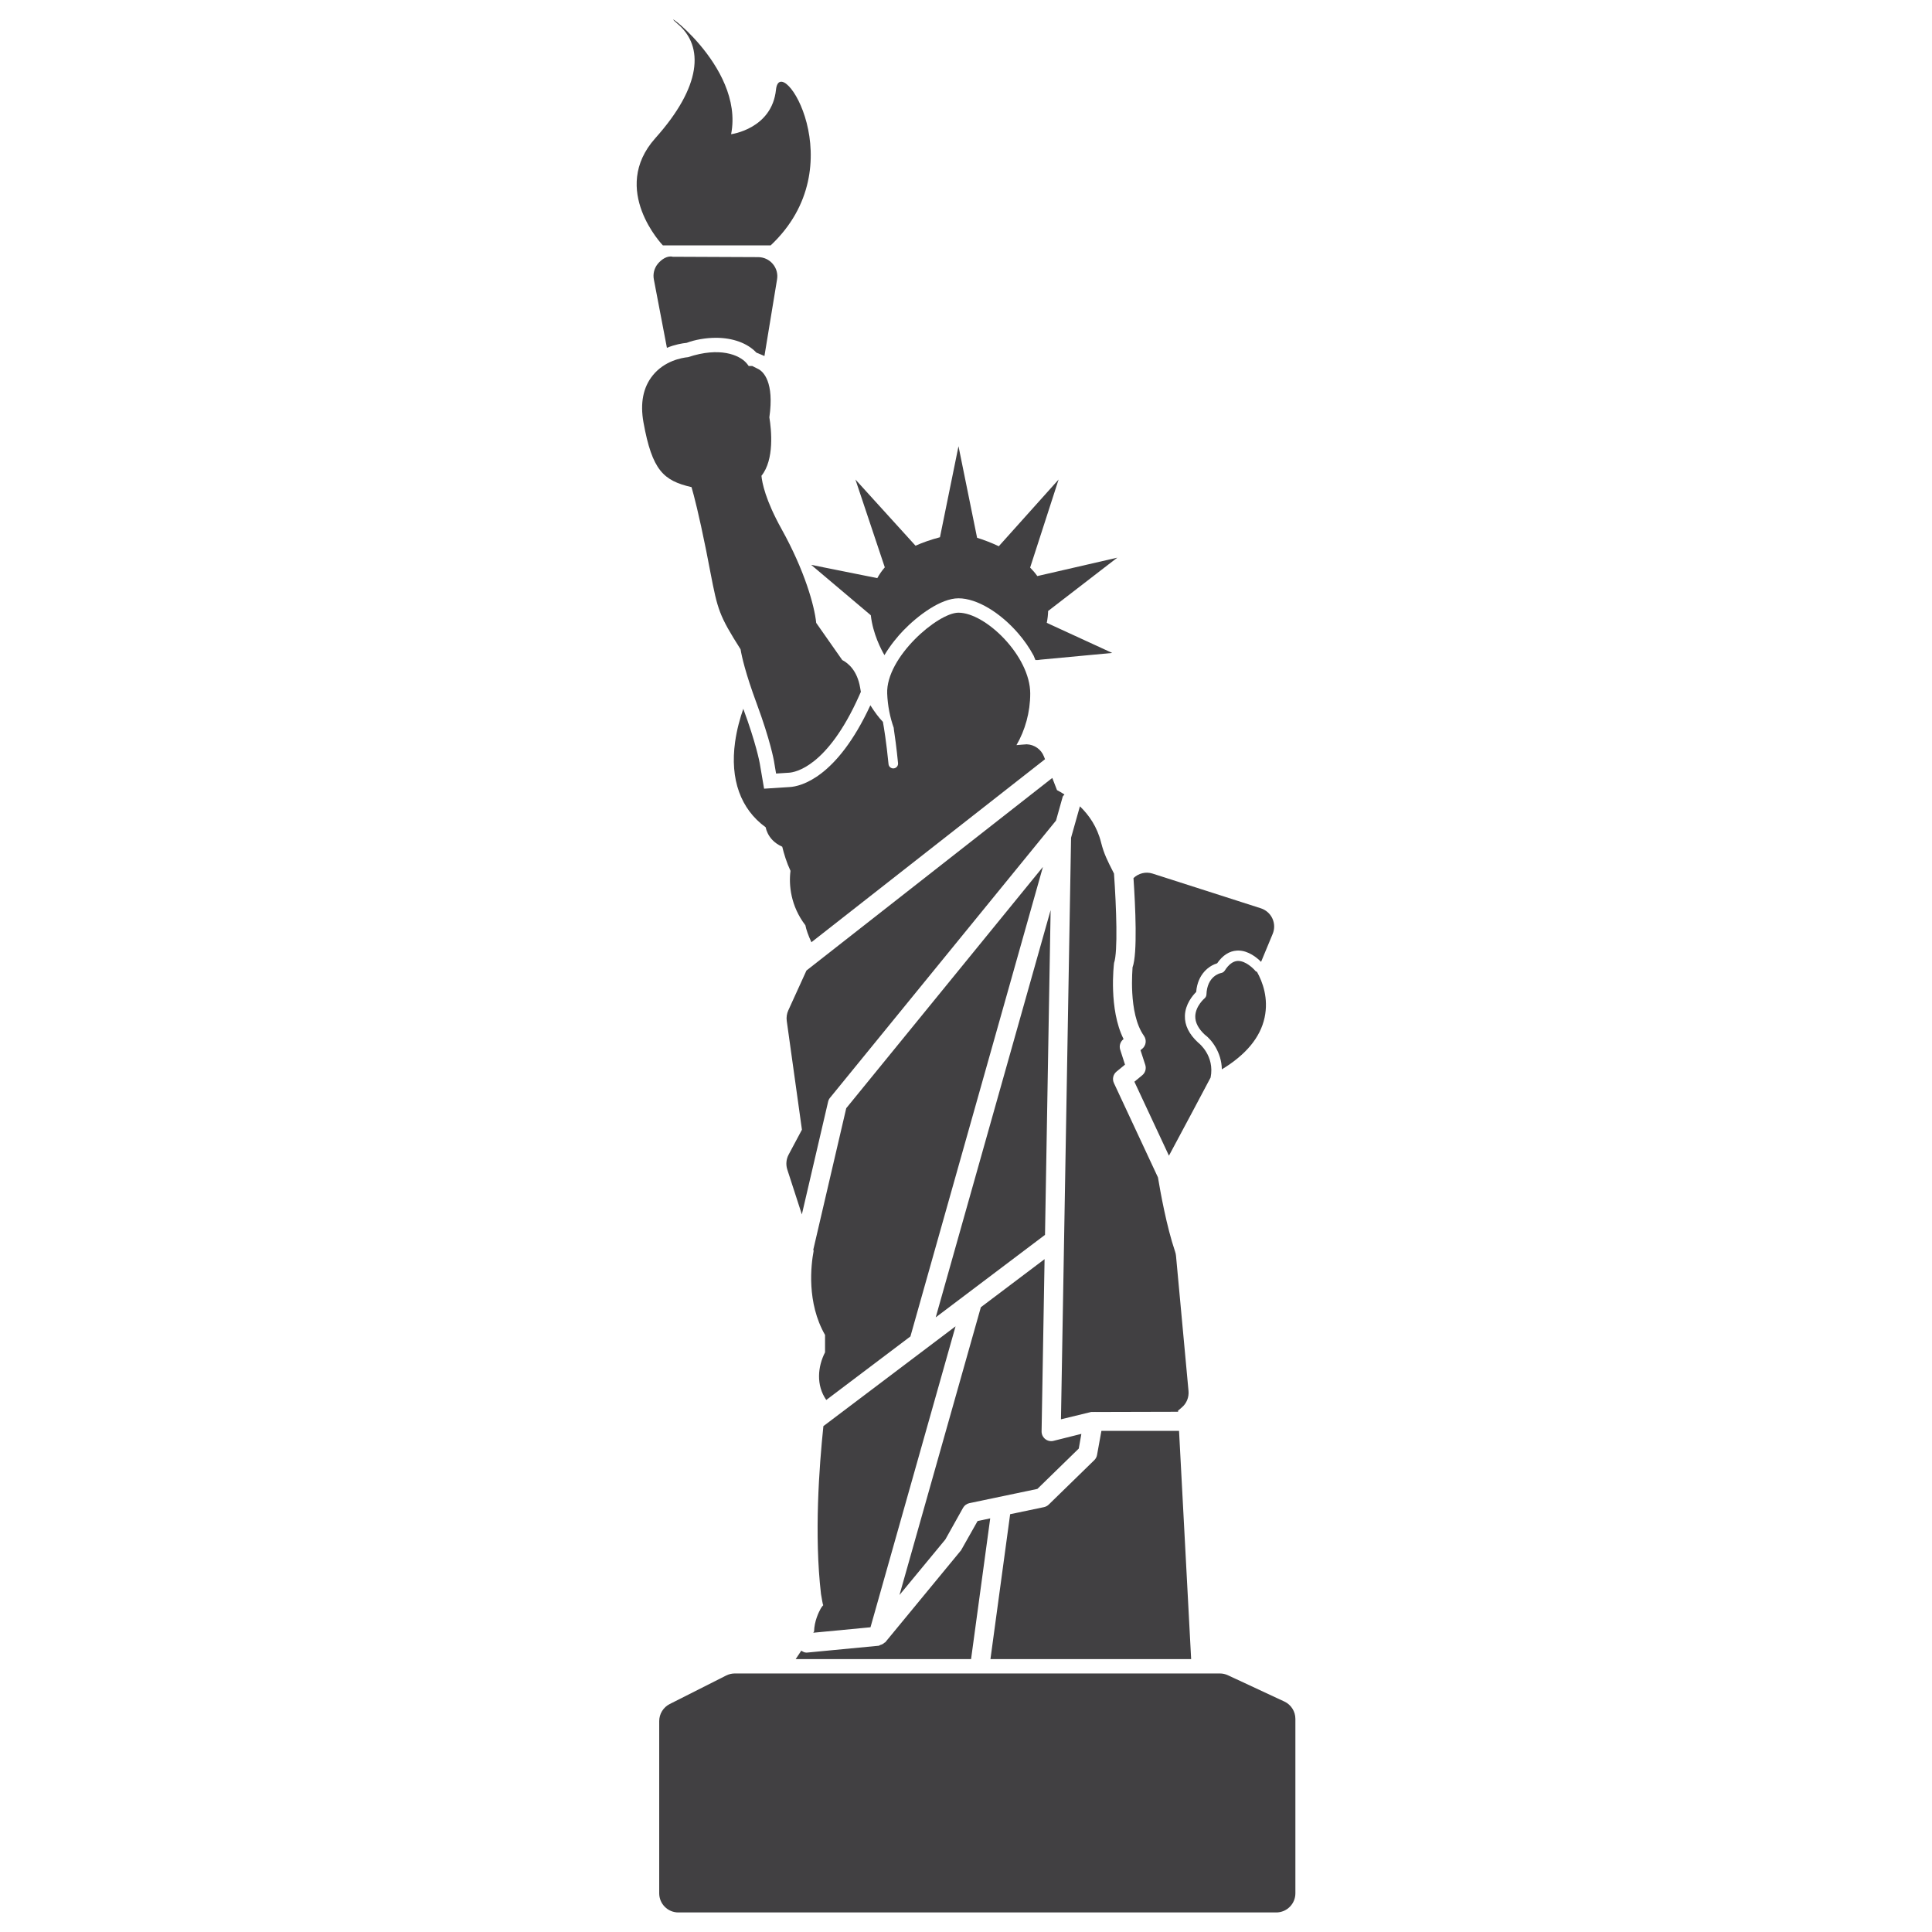 <?xml version="1.0" encoding="utf-8"?>
<!-- Generator: Adobe Illustrator 16.0.0, SVG Export Plug-In . SVG Version: 6.00 Build 0)  -->
<!DOCTYPE svg PUBLIC "-//W3C//DTD SVG 1.1//EN" "http://www.w3.org/Graphics/SVG/1.1/DTD/svg11.dtd">
<svg version="1.1" id="Layer_1" xmlns="http://www.w3.org/2000/svg" xmlns:xlink="http://www.w3.org/1999/xlink" x="0px" y="0px"
	 width="1024px" height="1024px" viewBox="0 0 1024 1024" enable-background="new 0 0 1024 1024" xml:space="preserve">
<g>
	<path fill="#414042" d="M680.729,901.844l-29.917-13.927c-1.354-0.636-2.791-0.948-4.291-0.948H389.459
		c-1.584,0-3.146,0.375-4.584,1.094l-29.916,15.115c-3.396,1.719-5.563,5.229-5.563,9.063v91.239
		c0,5.614,4.541,10.156,10.146,10.156h316.896c5.604,0,10.146-4.542,10.146-10.156v-92.438
		C686.584,907.104,684.313,903.511,680.729,901.844z"/>
	<path fill="#414042" d="M366.521,258.188c1.354,4.625,3.875,14.365,7.708,33.323l2.313,11.917
		c3.854,19.938,4.604,22.76,15.979,40.729c0.604,3.729,2.563,12.594,8.521,28.698c7.313,19.739,9.125,30.25,9.146,30.354
		l1.146,6.781l6.854-0.438c3.25-0.198,20.334-3.115,37.146-40.74l0.938-2.125l-0.396-2.281c-1.521-8.844-6.125-12.833-9.479-14.583
		l-13.792-19.677c-0.917-9.084-6.125-27.729-18.354-49.719c-8.563-15.396-10.333-24.584-10.666-28.25
		c6.916-8.573,5.271-24.334,4.188-31c2.666-18.604-3.125-24.344-6.125-25.709L398.75,194h-1.916
		c-0.375-0.552-0.792-1.094-1.271-1.646c-3.813-4.261-14.104-8.625-30.875-3.052c-3.438,0.333-12.5,1.979-18.688,9.635
		c-5.125,6.313-6.791,14.719-4.938,24.979C345.667,249.375,351.688,254.761,366.521,258.188z"/>
	<path fill="#414042" d="M437.292,707.553v9.208c-3.896,7.594-4.813,17.396,0.646,25.25l44.604-33.677l70.229-248.854
		l-104.25,127.896l-17.459,74.979l0.188,0.594C429.813,670.542,427.479,690.417,437.292,707.553z"/>
	<polygon fill="#414042" points="556.854,482.365 495.959,698.219 553.875,654.5 	"/>
	<path fill="#414042" d="M595.417,550.813l0.104-0.094c-7.959-15.833-5.188-39.291-5.042-40.364
		c2.042-5.771,1.25-29.063-0.042-47.344c-0.229-0.458-0.479-0.979-0.708-1.417c-2.604-5.114-4.667-9.135-6.104-14.947
		c-2.104-8.511-6.521-14.698-11.25-19.281L567.688,444l-5.354,308.261l16-3.886h1.813c0.104,0.021,0.166-0.072,0.271-0.052
		c0.042,0,0.042,0.031,0.083,0.052l43.917-0.114l-0.042-0.573l2.042-1.75c2.521-2.146,3.813-5.375,3.521-8.666l-6.625-71.604
		c-0.083-0.792-0.229-1.573-0.5-2.323c-4.5-13.25-7.771-31.479-9.063-39.271l-23.354-50.031c-0.979-2.104-0.417-4.583,1.354-6.063
		l4.521-3.708l-2.542-7.896C593.084,554.344,593.75,552.146,595.417,550.813z"/>
	<path fill="#414042" d="M417.292,619.906L425,643.667l13.917-59.739c0.167-0.761,0.5-1.469,1-2.063l119.792-146.948l3.541-12.614
		c0.146-0.531,0.667-0.771,0.938-1.209c-1.375-0.833-2.791-1.76-3.958-2.322l-2.5-6.448L427.438,514.396l-9.625,21.125
		c-0.791,1.75-1.083,3.697-0.813,5.614l8.042,57.625l-7.063,13.229C416.688,614.428,416.438,617.281,417.292,619.906z"/>
	<path fill="#414042" d="M506.459,702.979l-70.042,52.896c-2.25,21.459-4.917,57.823-1.271,89c0.521,2.521,0.896,5.938,1.229,5.834
		c-0.563,0.594-1.021,1.25-1.416,1.947c-0.979,1.74-3.375,6.625-3.479,12.031l-0.438,0.698l30.333-2.896L506.459,702.979z"/>
	<path fill="#414042" d="M571.771,767.761l1.375-7.781l-14.813,3.708c-0.396,0.104-0.792,0.146-1.188,0.146
		c-1.146,0-2.271-0.386-3.167-1.115c-1.229-0.989-1.938-2.479-1.917-4.052l1.584-91.292l-33.771,25.479L476.75,845.375
		l24.313-29.438l9.375-16.76c0.709-1.271,1.938-2.167,3.375-2.479l36.021-7.542L571.771,767.761z"/>
	<path fill="#414042" d="M429.938,299.386l31.229,26.386c0.122,0.116,0.252,0.224,0.38,0.333c1.11,9.88,5.526,18.225,7.224,21.125
		c3.208-5.375,7.021-9.938,9.958-12.989c7.604-7.896,19.833-17.125,29.271-17.125c9.938,0,22.334,7.76,31.688,18.604
		c3.146,3.636,5.917,7.625,8.146,11.771l0.958,2.333c0.917,0.063,1.875,0,2.813-0.198l37.896-3.552l-34.688-15.948
		c0.44-2.189,0.665-4.281,0.714-6.286l36.661-28.266l-42.382,9.757c-1.147-1.604-2.431-3.104-3.815-4.507
		c0.016-0.049,0.037-0.096,0.052-0.146l15.042-46.521l-31.706,35.361c-4.107-1.944-8.106-3.417-11.501-4.496l-9.855-48.511
		l-9.82,48.233c-4.9,1.3-9.202,2.809-12.953,4.489l-31.852-35.077l15.564,46.55c-1.606,1.851-2.919,3.761-3.97,5.707
		L429.938,299.386z"/>
	<path fill="#414042" d="M408.479,130.053c44.875-42.188,5.042-103.386,2.813-82.531C409.146,68.365,387.5,71.136,387.5,71.136
		C394.792,34.323,345.438,1,359.292,12.781c13.896,11.823,12.583,33.031-11.938,60.428c-24.417,27.333,3.979,56.844,3.979,56.844
		H408.479z"/>
	<path fill="#414042" d="M401.875,136.281l-45.313-0.197c-2.833-0.719-5.896,1.344-7.854,3.666
		c-1.938,2.344-2.729,5.417-2.146,8.396l6.917,36.197c4.313-1.771,8.229-2.406,10.458-2.625c4.375-1.666,10.167-2.677,15.542-2.677
		c8.958,0,16.729,2.854,21.417,7.854l4.188,1.771c0.021,0.021,0.063,0.021,0.083,0.042l6.688-40.625
		c0.5-2.938-0.333-5.938-2.271-8.198C407.667,137.604,404.854,136.303,401.875,136.281z"/>
	<path fill="#414042" d="M524.834,804.771l-6.688,1.406l-8.75,15.489l-40.188,48.781c-0.104,0.136-0.334,0.114-0.479,0.25
		c-0.625,0.636-1.375,0.979-2.25,1.198c-0.25,0.072-0.417,0.354-0.688,0.375l-37.917,3.625c-0.146,0.021-0.313,0.021-0.479,0.021
		c-1.021,0-1.875-0.489-2.688-1.031l-2.979,4.469h92.958L524.834,804.771z"/>
	<path fill="#414042" d="M624.917,758.396h-41.146l-2.313,12.75c-0.188,1.052-0.688,2.01-1.438,2.739l-24.167,23.563
		c-0.688,0.677-1.563,1.156-2.5,1.354l-17.958,3.76l-10.438,76.792h106.375L624.917,758.396z"/>
	<path fill="#414042" d="M473.729,407.25c-0.104,0.021-0.188,0.021-0.271,0.021c-1.292,0-2.396-0.969-2.521-2.281
		c-1.166-11.803-2.458-19.563-2.979-22.396c-2-2.021-4.25-5-6.646-8.771c-17.896,38.667-37.125,42.989-42.666,43.323l-13.667,0.875
		l-2.313-13.553c-0.063-0.354-1.917-10.489-8.708-28.781c-1.709,4.906-3.417,10.959-4.334,17.521
		c-2.791,19.854,2.938,35.666,16.188,45.26c0.209,1.053,0.563,2.104,1.084,3.156c1.166,2.417,3.416,5.261,7.708,7.156
		c0.896,3.729,2.333,8.459,4.375,12.781c-0.979,7.459,0.083,18.678,7.896,28.854c0.417,2.281,1.563,5.479,3.188,8.989l123.813-97
		l-0.563-1.427c-1.458-3.802-5.083-6.344-9.146-6.479c-1.78,0.065-3.681,0.329-5.423,0.438c4.582-7.896,7.298-17.434,7.298-27.354
		c0-19.781-23.583-42.844-38.042-42.844c-10.938,0-38.5,23.697-37.771,42.844c0.247,6.416,1.491,12.672,3.551,18.432
		c-0.031-0.007-0.061-0.019-0.093-0.025c0.625,4.125,1.479,10.25,2.292,18.479C476.125,405.886,475.104,407.115,473.729,407.25z"/>
	<path fill="#414042" d="M665.479,514.719c-1.25-1.531-5.271-5.396-9.208-5.396c-0.125,0-0.25,0-0.354,0
		c-2.438,0.156-4.729,1.886-6.792,5.136c-0.416,0.656-1.104,1.114-1.875,1.25c-0.729,0.135-7.458,1.708-7.813,11.406
		c-0.041,0.771-0.396,1.51-0.979,2.021c-0.063,0.042-4.792,4.073-4.938,9.469c-0.084,3.313,1.625,6.604,5.021,9.771
		c3.521,2.584,8.896,9.25,9.063,18.406c12.583-7.614,20.375-16.76,22.667-27.469c2.166-10.229-1.063-18.885-4.042-24.219
		C665.979,514.959,665.688,514.959,665.479,514.719z"/>
	<path fill="#414042" d="M606.313,549.011c1.563,2.208,1.125,5.239-0.979,6.927l-0.854,0.667l2.542,7.823
		c0.625,1.979,0,4.166-1.625,5.489l-4.146,3.417l18.313,39.208c8.5-15.823,18.021-33.739,22.084-41.438
		c2.271-11.521-6.188-18.208-6.604-18.5c-4.875-4.5-7.167-9.229-7.021-14.208c0.166-6.167,4.146-10.803,5.979-12.646
		c0.792-9.666,6.979-13.947,11.104-15.177c2.938-4.25,6.479-6.511,10.5-6.739c0.229,0,0.438-0.021,0.667-0.021
		c5.416,0,9.958,3.803,12.125,5.99L674.542,495c1.104-2.635,1.042-5.594-0.146-8.166c-1.188-2.584-3.417-4.542-6.125-5.417
		l-57.417-18.406c-3.646-1.156-7.479-0.104-10.083,2.396c1,14.917,2.208,40.073-0.5,47.323
		C600.396,512.729,597.75,536.969,606.313,549.011z"/>
</g>
</svg>
